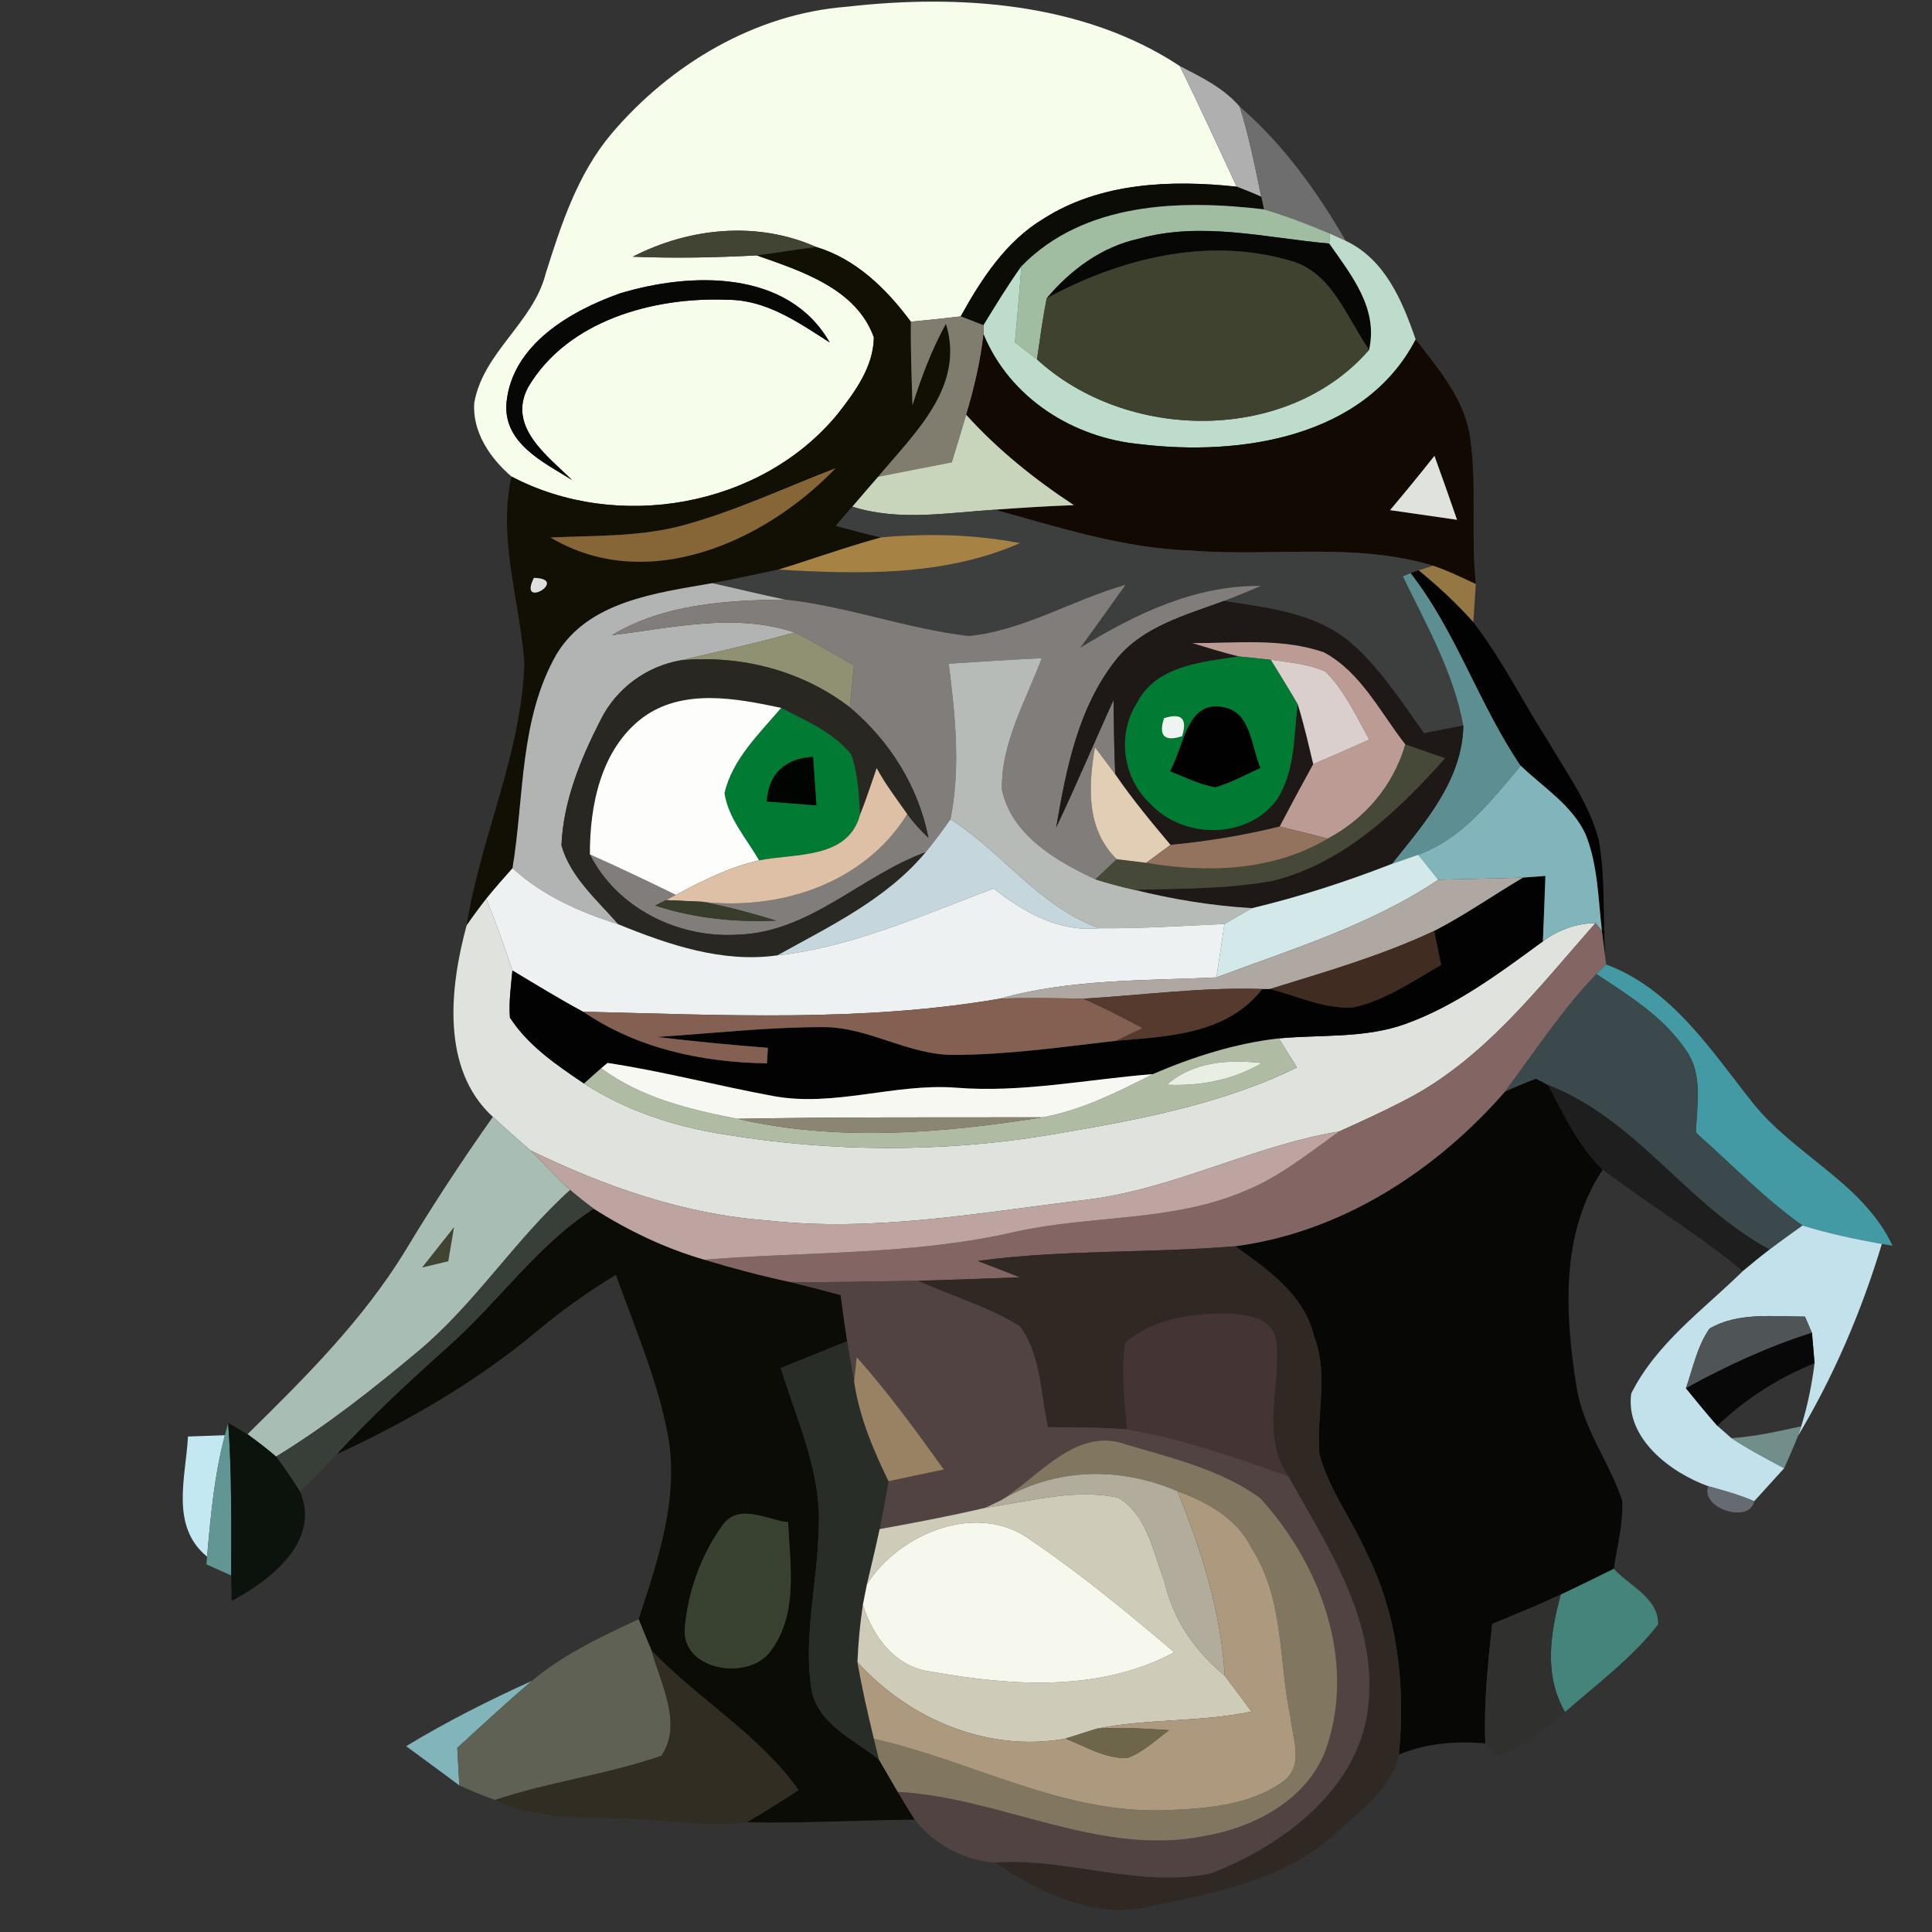 <?xml version="1.0" encoding="UTF-8" ?>
<!DOCTYPE svg PUBLIC "-//W3C//DTD SVG 1.1//EN" "http://www.w3.org/Graphics/SVG/1.1/DTD/svg11.dtd">
<svg width="178pt" height="178pt" viewBox="0 0 178 178" version="1.1" xmlns="http://www.w3.org/2000/svg">
<rect x="0" y="0" width="178" height="178" fill="#333333" stroke="none"/>
<g id="#f6fdebff">
<path fill="#f6fdeb" opacity="1.00" d=" M 56.32 12.34 C 61.74 5.94 69.54 1.27 78.02 0.62 C 88.37 -0.56 99.79 0.21 108.69 6.08 C 110.52 9.75 112.20 13.49 113.94 17.20 C 107.91 16.55 101.37 16.80 96.11 20.17 C 92.66 22.25 90.42 25.71 88.51 29.15 C 86.98 29.33 85.45 29.49 83.92 29.64 C 81.68 26.63 78.89 23.87 75.21 22.76 C 69.76 20.34 63.52 20.97 58.30 23.65 C 62.11 23.81 65.92 23.73 69.72 23.53 C 73.82 24.97 78.90 26.59 80.51 31.08 C 80.48 33.79 78.76 36.12 77.16 38.16 C 70.10 46.74 56.87 49.04 47.12 43.90 C 45.16 42.23 43.48 39.76 43.70 37.08 C 44.54 32.44 49.12 29.73 50.27 25.23 C 51.69 20.70 53.21 16.04 56.32 12.34 M 57.09 27.04 C 52.54 28.66 47.21 31.75 46.67 37.05 C 46.31 40.81 50.04 42.57 52.70 44.22 C 50.43 41.99 46.73 39.32 48.65 35.69 C 52.29 29.50 60.26 27.34 67.03 27.62 C 70.59 27.61 73.57 29.71 76.44 31.55 C 72.59 24.80 63.60 25.06 57.09 27.04 Z" />
</g>
<g id="#afafaffb">
<path fill="#afafaf" opacity="1.00" d=" M 108.69 6.08 C 110.67 7.10 112.75 8.11 114.22 9.83 C 115.07 12.55 115.63 15.34 116.20 18.13 C 115.45 17.79 114.70 17.49 113.94 17.20 C 112.20 13.49 110.52 9.75 108.69 6.08 Z" />
</g>
<g id="#6d6e6dff">
<path fill="#6d6e6d" opacity="1.00" d=" M 114.22 9.83 C 118.24 13.29 121.34 17.64 123.99 22.19 C 123.63 22.03 122.90 21.69 122.53 21.52 C 120.54 20.68 118.52 19.90 116.45 19.29 C 116.39 19.00 116.26 18.42 116.20 18.13 C 115.63 15.34 115.07 12.55 114.22 9.83 Z" />
</g>
<g id="#0a0c05ff">
<path fill="#0a0c05" opacity="1.00" d=" M 96.11 20.17 C 101.37 16.80 107.91 16.55 113.94 17.20 C 114.70 17.49 115.45 17.79 116.20 18.13 C 116.26 18.42 116.39 19.00 116.45 19.29 C 108.75 18.37 99.88 18.61 94.10 24.54 C 92.85 26.29 91.73 28.13 90.61 29.96 C 90.09 29.75 89.04 29.35 88.51 29.15 C 90.42 25.71 92.66 22.25 96.11 20.17 Z" />
<path fill="#0a0c05" opacity="1.00" d=" M 41.17 124.17 C 45.85 120.07 49.41 114.77 54.70 111.36 C 57.87 113.38 61.29 115.02 64.90 116.06 C 67.49 116.85 70.11 117.54 72.76 118.11 C 74.33 118.49 75.89 118.90 77.45 119.32 C 77.64 120.74 77.83 122.16 78.05 123.58 C 76.00 124.38 73.98 125.23 71.94 126.04 C 73.43 130.92 75.75 135.75 75.42 140.98 C 75.32 145.82 74.02 150.67 74.74 155.51 C 75.24 158.82 78.66 160.24 80.98 162.12 C 81.56 163.11 82.13 164.10 82.71 165.09 C 83.22 165.95 83.74 166.80 84.28 167.65 C 79.11 167.69 73.95 168.00 68.78 167.89 C 70.42 166.97 71.99 165.94 73.57 164.92 C 69.90 159.77 64.34 156.58 60.03 152.07 C 59.63 151.11 59.23 150.15 58.84 149.18 C 60.62 143.74 62.59 138.03 61.54 132.22 C 60.57 127.12 58.49 122.32 56.74 117.45 C 54.23 118.98 51.83 120.68 49.57 122.56 C 43.98 127.25 37.62 130.93 31.01 133.99 C 34.20 130.52 37.66 127.32 41.17 124.17 M 66.59 140.50 C 64.60 143.24 63.39 146.59 63.10 149.96 C 62.71 153.94 69.08 154.95 71.05 152.04 C 73.56 148.63 72.78 144.18 72.61 140.25 C 70.66 140.02 68.06 138.46 66.59 140.50 Z" />
</g>
<g id="#a0bca1ff">
<path fill="#a0bca1" opacity="1.00" d=" M 94.10 24.54 C 99.88 18.61 108.75 18.37 116.45 19.29 C 118.52 19.90 120.54 20.68 122.53 21.52 L 122.47 22.44 C 116.66 21.93 110.72 20.37 104.94 21.99 C 101.53 22.72 98.63 24.86 96.43 27.49 C 96.07 29.35 95.81 31.23 95.54 33.11 C 94.86 32.59 94.18 32.06 93.51 31.53 C 93.72 29.20 93.93 26.87 94.10 24.54 Z" />
</g>
<g id="#414432ff">
<path fill="#414432" opacity="1.00" d=" M 58.30 23.65 C 63.52 20.97 69.76 20.34 75.21 22.76 C 73.37 22.99 71.55 23.30 69.72 23.53 C 65.92 23.73 62.11 23.81 58.30 23.65 Z" />
<path fill="#414432" opacity="1.00" d=" M 38.89 116.78 C 39.87 115.54 40.85 114.30 41.83 113.06 C 41.65 114.11 41.48 115.15 41.30 116.20 C 40.70 116.35 39.49 116.63 38.89 116.78 Z" />
</g>
<g id="#070706ff">
<path fill="#070706" opacity="1.00" d=" M 104.94 21.99 C 110.72 20.37 116.66 21.93 122.47 22.44 C 124.51 25.36 127.00 28.39 126.14 32.23 C 124.07 29.28 122.74 25.10 118.91 24.03 C 111.30 21.79 103.23 23.79 96.43 27.49 C 98.63 24.86 101.53 22.72 104.94 21.99 Z" />
<path fill="#070706" opacity="1.00" d=" M 57.09 27.04 C 63.60 25.06 72.59 24.80 76.44 31.55 C 73.57 29.71 70.59 27.61 67.03 27.62 C 60.26 27.34 52.29 29.50 48.65 35.69 C 46.73 39.32 50.43 41.99 52.70 44.22 C 50.04 42.57 46.31 40.81 46.67 37.05 C 47.21 31.75 52.54 28.66 57.09 27.04 Z" />
<path fill="#070706" opacity="1.00" d=" M 138.66 100.57 C 139.60 100.14 140.55 99.74 141.52 99.38 C 141.80 99.53 142.36 99.82 142.64 99.97 C 144.07 102.71 145.42 105.57 147.66 107.76 C 143.73 113.68 144.19 121.13 145.26 127.83 C 145.85 131.60 148.27 134.69 149.46 138.25 C 149.56 140.38 149.00 142.45 148.68 144.54 C 147.06 145.34 145.44 146.14 143.80 146.91 C 141.72 147.87 139.61 148.75 137.49 149.61 C 137.08 153.26 136.70 156.94 136.85 160.62 C 134.14 160.40 131.41 160.59 128.88 161.66 C 129.51 155.35 128.77 148.81 125.92 143.09 C 124.56 140.01 122.44 137.25 121.56 133.97 C 121.26 130.37 122.43 126.66 121.08 123.16 C 120.18 119.31 116.82 116.97 113.79 114.82 C 123.56 113.54 132.27 107.90 138.66 100.57 Z" />
</g>
<g id="#bddccbff">
<path fill="#bddccb" opacity="1.00" d=" M 122.53 21.52 C 122.90 21.69 123.63 22.03 123.99 22.19 C 127.61 23.90 129.21 27.73 130.43 31.28 C 125.72 40.34 114.27 42.03 105.09 40.93 C 98.88 40.36 93.05 36.68 90.62 30.81 L 90.61 29.96 C 91.73 28.13 92.85 26.29 94.10 24.54 C 93.93 26.87 93.72 29.20 93.51 31.53 C 94.18 32.06 94.86 32.59 95.54 33.11 C 103.81 40.70 118.60 40.91 126.14 32.23 C 127.00 28.39 124.51 25.36 122.47 22.44 L 122.53 21.52 Z" />
</g>
<g id="#121005ff">
<path fill="#121005" opacity="1.00" d=" M 69.72 23.53 C 71.55 23.30 73.37 22.99 75.21 22.76 C 78.89 23.87 81.68 26.63 83.92 29.64 C 83.89 32.20 83.99 34.76 84.07 37.32 C 84.89 34.74 85.84 32.20 87.15 29.83 C 88.96 35.61 84.23 39.94 80.90 43.93 C 80.11 44.84 79.31 45.76 78.53 46.68 C 78.01 47.26 77.51 47.86 77.00 48.45 C 78.39 48.82 79.78 49.20 81.19 49.51 C 77.99 50.38 74.88 51.51 71.72 52.48 C 69.69 52.91 67.66 53.36 65.61 53.73 C 60.48 54.64 54.24 55.37 51.28 60.27 C 47.85 66.25 48.31 73.40 47.22 79.99 C 46.40 80.91 45.59 81.83 44.81 82.79 C 44.18 83.59 43.57 84.42 42.99 85.26 C 44.28 77.10 48.07 69.40 48.31 61.07 C 47.89 55.33 45.85 49.71 47.12 43.90 C 56.87 49.04 70.10 46.74 77.16 38.16 C 78.76 36.12 80.48 33.79 80.51 31.08 C 78.90 26.59 73.82 24.97 69.72 23.53 M 63.19 48.33 C 59.14 49.48 54.89 49.33 50.72 49.52 C 59.59 54.80 70.46 49.95 76.98 43.14 C 72.39 44.90 67.93 47.01 63.19 48.33 M 49.19 53.24 C 47.68 56.25 52.53 53.33 49.19 53.24 Z" />
</g>
<g id="#3f422fff">
<path fill="#3f422f" opacity="1.00" d=" M 96.43 27.49 C 103.23 23.79 111.30 21.79 118.91 24.03 C 122.74 25.10 124.07 29.28 126.14 32.23 C 118.60 40.91 103.81 40.70 95.54 33.11 C 95.81 31.23 96.07 29.35 96.43 27.49 Z" />
</g>
<g id="#807d6eff">
<path fill="#807d6e" opacity="1.00" d=" M 83.92 29.64 C 85.45 29.49 86.98 29.33 88.51 29.15 C 89.04 29.35 90.09 29.75 90.61 29.96 L 90.62 30.81 C 90.33 33.33 89.75 35.80 89.02 38.22 C 88.59 39.68 88.14 41.14 87.69 42.60 C 85.42 43.04 83.16 43.47 80.90 43.93 C 84.23 39.94 88.96 35.61 87.15 29.83 C 85.84 32.20 84.89 34.74 84.07 37.32 C 83.99 34.76 83.89 32.20 83.92 29.64 Z" />
</g>
<g id="#120903ff">
<path fill="#120903" opacity="1.00" d=" M 89.02 38.22 C 89.75 35.80 90.33 33.33 90.62 30.81 C 93.05 36.68 98.88 40.36 105.09 40.93 C 114.27 42.03 125.72 40.34 130.43 31.28 C 132.58 34.06 135.04 36.90 135.47 40.53 C 136.07 44.93 135.50 49.39 135.97 53.81 C 134.67 53.21 133.38 52.57 132.03 52.12 C 124.83 49.94 117.23 51.32 109.85 50.73 C 103.60 50.55 97.63 48.61 91.66 46.96 C 94.08 46.78 96.51 46.63 98.94 46.54 C 95.32 44.16 91.93 41.44 89.02 38.22 M 128.07 47.00 C 130.12 47.30 132.18 47.60 134.24 47.89 C 133.56 45.92 132.87 43.96 132.16 42.00 C 130.82 43.69 129.46 45.35 128.07 47.00 Z" />
</g>
<g id="#c8d5bbff">
<path fill="#c8d5bb" opacity="1.00" d=" M 87.69 42.60 C 88.14 41.14 88.59 39.68 89.02 38.22 C 91.93 41.44 95.32 44.16 98.94 46.54 C 96.51 46.63 94.08 46.78 91.66 46.96 C 87.29 47.24 82.80 48.04 78.53 46.68 C 79.31 45.76 80.11 44.84 80.90 43.93 C 83.16 43.47 85.42 43.04 87.69 42.60 Z" />
</g>
<g id="#dfe2ddff">
<path fill="#dfe2dd" opacity="1.00" d=" M 128.07 47.00 C 129.46 45.35 130.82 43.69 132.16 42.00 C 132.87 43.96 133.56 45.92 134.24 47.89 C 132.18 47.60 130.12 47.30 128.07 47.00 Z" />
<path fill="#dfe2dd" opacity="1.00" d=" M 42.99 85.26 C 43.57 84.42 44.18 83.59 44.81 82.79 C 45.66 84.98 46.48 87.17 47.21 89.40 C 47.08 90.85 46.87 92.29 46.98 93.75 C 48.66 96.35 51.29 98.13 53.81 99.83 C 57.66 102.32 62.07 103.77 66.57 104.49 C 76.48 106.14 86.66 106.22 96.58 104.58 C 104.39 103.25 112.31 101.86 119.49 98.35 C 119.07 97.68 118.24 96.34 117.82 95.67 C 121.68 95.31 125.69 95.68 129.40 94.37 C 134.12 92.69 138.15 89.65 142.15 86.73 C 143.55 85.67 145.24 85.07 147.00 85.04 C 141.70 91.04 136.64 97.71 129.35 101.41 C 127.39 102.43 125.38 103.34 123.37 104.25 C 115.33 105.58 108.02 109.63 99.89 110.56 C 90.20 111.73 80.45 113.55 70.66 112.44 C 63.01 111.88 55.70 109.31 48.85 105.98 C 47.69 104.96 46.54 103.95 45.41 102.90 C 40.60 98.50 41.44 90.96 42.99 85.26 Z" />
</g>
<g id="#866536ff">
<path fill="#866536" opacity="1.00" d=" M 63.19 48.33 C 67.93 47.01 72.39 44.90 76.98 43.14 C 70.46 49.95 59.59 54.80 50.72 49.52 C 54.89 49.33 59.14 49.48 63.19 48.33 Z" />
</g>
<g id="#3d3f3fff">
<path fill="#3d3f3f" opacity="1.00" d=" M 77.00 48.45 C 77.51 47.86 78.01 47.26 78.53 46.68 C 82.80 48.04 87.29 47.24 91.66 46.96 C 97.63 48.61 103.60 50.55 109.85 50.73 C 117.23 51.32 124.83 49.94 132.03 52.12 C 131.69 52.23 131.03 52.44 130.70 52.55 L 129.97 52.80 L 129.25 53.10 C 131.40 57.55 133.91 61.91 134.82 66.84 C 133.61 67.08 132.40 67.31 131.20 67.55 C 129.02 64.52 126.99 61.29 124.08 58.91 C 120.86 56.41 116.64 55.97 112.75 55.37 C 113.91 54.94 115.05 54.46 116.19 53.98 C 110.11 53.90 104.59 56.57 99.54 59.67 C 100.93 57.75 102.32 55.82 103.70 53.88 C 98.83 55.26 94.33 58.09 89.25 58.60 C 83.54 57.93 78.08 55.86 72.35 55.24 C 70.09 54.79 67.86 54.21 65.61 53.73 C 67.66 53.36 69.69 52.91 71.72 52.48 C 79.19 52.92 86.97 53.11 93.98 50.04 C 89.76 49.22 85.45 49.13 81.19 49.51 C 79.78 49.20 78.39 48.82 77.00 48.45 Z" />
</g>
<g id="#a78245ff">
<path fill="#a78245" opacity="1.00" d=" M 81.19 49.51 C 85.45 49.13 89.76 49.22 93.98 50.04 C 86.97 53.11 79.19 52.92 71.72 52.48 C 74.88 51.51 77.99 50.38 81.19 49.51 Z" />
</g>
<g id="#957743fe">
<path fill="#957743" opacity="1.00" d=" M 130.70 52.55 C 131.03 52.44 131.69 52.23 132.03 52.12 C 133.38 52.57 134.67 53.21 135.97 53.81 C 135.91 54.69 135.80 56.45 135.74 57.33 C 134.20 55.60 132.49 54.02 130.70 52.55 Z" />
</g>
<g id="#dfdfdfff">
<path fill="#dfdfdf" opacity="1.00" d=" M 49.19 53.24 C 52.53 53.33 47.68 56.25 49.19 53.24 Z" />
</g>
<g id="#5d8e92ff">
<path fill="#5d8e92" opacity="1.00" d=" M 129.25 53.10 L 129.97 52.80 C 134.20 58.23 136.27 64.90 140.11 70.55 C 137.42 73.74 134.73 77.29 130.66 78.75 C 130.05 78.96 128.84 79.38 128.24 79.59 C 131.22 75.85 134.74 71.91 134.82 66.84 C 133.91 61.91 131.40 57.55 129.25 53.10 Z" />
</g>
<g id="#010201ff">
<path fill="#010201" opacity="1.00" d=" M 129.97 52.80 L 130.70 52.55 C 132.49 54.02 134.20 55.60 135.74 57.33 C 138.39 60.76 140.31 64.68 142.65 68.32 C 144.36 71.26 146.46 74.10 147.31 77.45 C 147.92 80.98 147.67 84.60 147.89 88.17 C 147.82 87.57 147.67 86.37 147.59 85.77 C 147.24 82.79 147.22 79.70 146.09 76.88 C 144.84 74.17 142.19 72.55 140.11 70.55 C 136.27 64.90 134.20 58.23 129.97 52.80 Z" />
<path fill="#010201" opacity="1.00" d=" M 140.33 80.85 C 140.84 80.82 141.87 80.74 142.38 80.70 C 142.31 82.71 142.24 84.72 142.15 86.73 C 138.15 89.65 134.12 92.69 129.40 94.37 C 125.69 95.68 121.68 95.31 117.82 95.67 C 113.80 96.13 109.92 97.37 106.22 98.96 C 100.16 99.44 94.15 100.70 88.05 100.21 C 82.41 99.79 76.86 102.02 71.24 100.98 C 66.14 100.04 61.11 98.71 55.97 97.93 L 55.39 98.42 C 54.86 98.88 54.33 99.36 53.81 99.83 C 51.29 98.13 48.66 96.35 46.98 93.75 C 46.87 92.29 47.08 90.85 47.21 89.40 C 49.37 90.70 51.51 92.01 53.73 93.21 C 58.72 96.61 64.69 97.88 70.66 97.97 C 70.68 97.61 70.73 96.90 70.75 96.54 C 67.35 96.27 63.95 95.95 60.56 95.54 C 65.69 95.20 70.81 94.62 75.95 94.63 C 80.11 94.66 83.77 97.24 87.94 97.19 C 92.93 97.17 97.88 96.46 102.82 95.89 C 107.62 95.49 113.07 95.29 116.29 91.12 L 117.01 91.12 C 119.54 91.76 122.03 92.99 124.69 92.81 C 127.65 92.16 130.18 90.38 132.77 88.90 C 132.56 87.86 132.34 86.81 132.13 85.77 C 134.97 84.31 137.58 82.47 140.33 80.85 Z" />
</g>
<g id="#b1b4b2ff">
<path fill="#b1b4b2" opacity="1.00" d=" M 51.28 60.27 C 54.24 55.37 60.48 54.64 65.61 53.73 C 67.86 54.21 70.09 54.79 72.35 55.24 C 66.88 55.30 61.18 55.65 56.37 58.52 C 61.93 57.85 67.70 56.43 73.21 58.27 C 69.75 59.24 66.25 60.02 62.76 60.83 C 59.57 61.37 56.78 63.42 55.34 66.32 C 53.50 69.91 51.89 73.82 51.73 77.89 C 52.55 80.82 55.04 82.93 56.97 85.16 C 53.43 84.04 49.99 82.53 47.22 79.99 C 48.31 73.40 47.85 66.25 51.28 60.27 Z" />
</g>
<g id="#817d7bff">
<path fill="#817d7b" opacity="1.00" d=" M 89.25 58.60 C 94.33 58.09 98.83 55.26 103.70 53.88 C 102.32 55.82 100.93 57.75 99.54 59.67 C 104.59 56.57 110.11 53.90 116.19 53.98 C 115.05 54.46 113.91 54.94 112.75 55.37 C 109.23 56.68 105.25 57.72 102.81 60.80 C 99.33 65.19 98.23 70.85 97.31 76.23 C 99.15 72.35 100.82 68.40 102.59 64.49 C 102.63 66.77 102.64 69.06 102.75 71.34 C 102.13 70.50 101.51 69.68 100.88 68.85 C 100.27 72.46 100.05 76.39 102.89 79.16 C 102.24 79.78 101.58 80.40 100.93 81.02 C 97.32 79.34 93.22 76.97 92.31 72.77 C 92.21 68.46 94.51 64.58 95.98 60.64 C 93.12 60.78 90.27 60.96 87.41 61.15 C 88.01 65.90 88.52 70.74 87.57 75.48 C 86.85 76.52 86.09 77.53 85.29 78.51 C 79.35 80.67 74.59 85.92 67.98 86.11 C 62.52 86.47 56.85 83.69 54.35 78.72 C 57.01 79.91 59.65 81.16 62.27 82.45 L 61.36 82.93 L 60.36 83.43 C 63.96 84.61 67.75 84.99 71.52 84.82 C 69.27 84.14 67.00 83.51 64.68 83.08 C 71.90 83.91 79.63 81.39 83.59 75.01 C 84.17 75.79 84.82 76.52 85.54 77.19 C 84.61 72.45 81.97 68.27 78.30 65.17 C 78.43 63.88 78.56 62.60 78.68 61.31 C 76.88 60.26 75.08 59.19 73.21 58.27 C 67.70 56.43 61.93 57.85 56.37 58.52 C 61.18 55.65 66.88 55.30 72.35 55.24 C 78.08 55.86 83.54 57.93 89.25 58.60 Z" />
</g>
<g id="#1e1917ff">
<path fill="#1e1917" opacity="1.00" d=" M 102.81 60.80 C 105.25 57.72 109.23 56.68 112.75 55.37 C 116.64 55.97 120.86 56.41 124.08 58.91 C 126.99 61.29 129.02 64.52 131.20 67.55 C 132.40 67.31 133.61 67.08 134.82 66.84 C 134.74 71.91 131.22 75.85 128.24 79.59 C 124.04 81.23 119.75 82.62 115.36 83.67 C 111.70 83.46 108.07 82.86 104.51 81.98 C 108.77 81.86 113.09 81.92 117.30 81.14 C 123.79 79.52 128.81 74.71 133.13 69.86 C 131.91 69.43 130.70 69.01 129.48 68.59 C 127.17 65.65 125.40 61.95 121.99 60.11 C 118.11 58.75 113.89 59.27 109.86 59.25 C 111.27 59.68 112.69 60.12 114.13 60.48 C 110.75 60.99 106.51 61.32 104.75 64.77 C 102.89 67.68 103.45 71.71 105.98 74.04 C 109.00 77.34 115.00 77.36 117.67 73.62 C 119.33 71.04 119.19 67.81 119.56 64.87 C 120.13 66.69 120.55 68.55 120.99 70.40 C 119.94 72.31 118.91 74.22 117.90 76.15 C 114.59 76.97 111.23 77.52 107.84 77.84 C 106.06 75.73 104.31 73.61 102.75 71.34 C 102.64 69.06 102.63 66.77 102.59 64.49 C 100.82 68.40 99.15 72.35 97.31 76.23 C 98.23 70.85 99.33 65.19 102.81 60.80 Z" />
</g>
<g id="#909072ff">
<path fill="#909072" opacity="1.00" d=" M 73.21 58.27 C 75.08 59.19 76.88 60.26 78.68 61.31 C 78.56 62.60 78.43 63.88 78.30 65.17 C 73.89 61.77 68.27 60.34 62.76 60.83 C 66.25 60.02 69.75 59.24 73.21 58.27 Z" />
</g>
<g id="#bb9b94ff">
<path fill="#bb9b94" opacity="1.00" d=" M 109.86 59.25 C 113.89 59.27 118.11 58.75 121.99 60.11 C 125.40 61.95 127.17 65.65 129.48 68.59 C 128.38 72.36 125.80 75.42 122.35 77.26 C 120.87 76.89 119.39 76.51 117.90 76.15 C 118.91 74.22 119.94 72.31 120.99 70.40 C 122.72 69.67 124.44 68.91 126.15 68.14 C 124.94 65.98 123.90 63.64 122.12 61.88 C 120.54 61.17 118.79 61.03 117.09 60.79 C 116.10 60.68 115.11 60.58 114.13 60.48 C 112.69 60.12 111.27 59.68 109.86 59.25 Z" />
</g>
<g id="#b7bbb7ff">
<path fill="#b7bbb7" opacity="1.00" d=" M 87.41 61.15 C 90.27 60.96 93.12 60.78 95.98 60.64 C 94.51 64.58 92.21 68.46 92.31 72.77 C 93.22 76.97 97.32 79.34 100.93 81.02 C 102.11 81.39 103.30 81.71 104.51 81.98 C 108.07 82.86 111.70 83.46 115.36 83.67 C 114.51 84.15 113.66 84.63 112.81 85.13 C 108.98 85.30 105.14 85.56 101.30 85.52 C 95.78 83.57 92.37 78.55 87.57 75.48 C 88.52 70.74 88.01 65.90 87.41 61.15 Z" />
</g>
<g id="#292722ff">
<path fill="#292722" opacity="1.00" d=" M 55.34 66.32 C 56.78 63.42 59.57 61.37 62.76 60.83 C 68.27 60.34 73.89 61.77 78.30 65.17 C 81.97 68.27 84.61 72.45 85.54 77.19 C 84.82 76.52 84.17 75.79 83.59 75.01 C 82.62 73.62 81.58 72.27 80.77 70.77 C 80.27 72.20 79.81 73.65 79.24 75.06 C 79.13 73.20 79.05 71.31 78.44 69.54 C 76.81 67.46 74.25 66.42 71.97 65.22 C 67.80 64.33 62.86 63.39 59.17 66.15 C 55.37 69.05 54.33 74.18 54.35 78.72 C 56.85 83.69 62.52 86.47 67.98 86.11 C 74.59 85.92 79.35 80.67 85.29 78.51 C 81.67 82.86 76.46 85.33 71.62 88.02 C 66.56 88.74 61.59 87.04 56.97 85.16 C 55.04 82.93 52.55 80.82 51.73 77.89 C 51.89 73.82 53.50 69.91 55.34 66.32 Z" />
</g>
<g id="#017a34ff">
<path fill="#017a34" opacity="1.00" d=" M 104.75 64.77 C 106.51 61.32 110.75 60.99 114.13 60.48 C 115.11 60.58 116.10 60.68 117.09 60.79 C 117.92 62.14 118.76 63.49 119.56 64.87 C 119.19 67.81 119.33 71.04 117.67 73.62 C 115.00 77.36 109.00 77.34 105.98 74.04 C 103.45 71.71 102.89 67.68 104.75 64.77 M 107.79 71.05 C 109.16 71.59 110.50 72.27 111.97 72.53 C 113.42 72.10 114.75 71.38 116.12 70.75 C 115.29 68.88 115.26 65.66 112.83 65.19 C 109.31 64.34 109.10 68.86 107.79 71.05 M 107.24 66.17 C 106.72 67.80 107.28 68.36 108.91 67.83 C 109.42 66.20 108.86 65.65 107.24 66.17 Z" />
<path fill="#017a34" opacity="1.00" d=" M 66.75 73.08 C 67.47 69.94 69.95 67.60 71.97 65.22 C 74.25 66.42 76.81 67.46 78.44 69.54 C 79.05 71.31 79.13 73.20 79.24 75.06 C 78.13 79.20 73.24 78.60 69.94 79.27 C 68.78 77.27 67.11 75.42 66.75 73.08 M 70.65 73.84 C 72.17 73.96 73.70 74.08 75.22 74.20 C 75.12 72.71 75.01 71.22 74.91 69.73 C 72.37 69.86 70.79 71.27 70.65 73.84 Z" />
</g>
<g id="#dacfccff">
<path fill="#dacfcc" opacity="1.00" d=" M 117.09 60.79 C 118.79 61.03 120.54 61.17 122.12 61.88 C 123.90 63.64 124.94 65.98 126.15 68.14 C 124.44 68.91 122.72 69.67 120.99 70.40 C 120.55 68.55 120.13 66.69 119.56 64.87 C 118.76 63.49 117.92 62.14 117.09 60.79 Z" />
</g>
<g id="#fdfdfbff">
<path fill="#fdfdfb" opacity="1.00" d=" M 59.17 66.15 C 62.86 63.39 67.80 64.33 71.97 65.22 C 69.95 67.60 67.47 69.94 66.75 73.08 C 67.11 75.42 68.78 77.27 69.94 79.27 C 67.22 79.87 64.71 81.15 62.27 82.45 C 59.65 81.16 57.01 79.91 54.35 78.72 C 54.33 74.18 55.37 69.05 59.17 66.15 Z" />
</g>
<g id="#000100ff">
<path fill="#000100" opacity="1.00" d=" M 107.79 71.05 C 109.10 68.86 109.31 64.34 112.83 65.19 C 115.26 65.66 115.29 68.88 116.12 70.75 C 114.75 71.38 113.42 72.10 111.97 72.53 C 110.50 72.27 109.16 71.59 107.79 71.05 Z" />
</g>
<g id="#eef4f0ff">
<path fill="#eef4f0" opacity="1.00" d=" M 107.24 66.17 C 108.86 65.65 109.42 66.20 108.91 67.83 C 107.28 68.36 106.72 67.80 107.24 66.17 Z" />
</g>
<g id="#474938ff">
<path fill="#474938" opacity="1.00" d=" M 129.48 68.59 C 130.70 69.01 131.91 69.43 133.13 69.86 C 128.81 74.71 123.79 79.52 117.30 81.14 C 113.09 81.92 108.77 81.86 104.51 81.98 C 103.30 81.71 102.11 81.39 100.93 81.02 C 101.58 80.40 102.24 79.78 102.89 79.16 C 103.57 79.24 104.93 79.41 105.61 79.49 C 111.26 80.47 117.29 80.25 122.35 77.26 C 125.80 75.42 128.38 72.36 129.48 68.59 Z" />
</g>
<g id="#e2ceb4ff">
<path fill="#e2ceb4" opacity="1.00" d=" M 100.88 68.85 C 101.51 69.68 102.13 70.50 102.75 71.34 C 104.31 73.61 106.06 75.73 107.84 77.84 C 107.09 78.39 106.35 78.94 105.61 79.49 C 104.93 79.41 103.57 79.24 102.89 79.16 C 100.05 76.39 100.27 72.46 100.88 68.85 Z" />
</g>
<g id="#010502ff">
<path fill="#010502" opacity="1.00" d=" M 70.65 73.84 C 70.79 71.27 72.37 69.86 74.91 69.73 C 75.01 71.22 75.12 72.71 75.22 74.20 C 73.70 74.08 72.17 73.96 70.65 73.84 Z" />
</g>
<g id="#ddc0a5ff">
<path fill="#ddc0a5" opacity="1.00" d=" M 79.24 75.06 C 79.81 73.65 80.27 72.20 80.77 70.77 C 81.58 72.27 82.62 73.62 83.59 75.01 C 79.63 81.39 71.90 83.91 64.68 83.08 C 63.85 83.04 62.19 82.97 61.36 82.93 L 62.27 82.45 C 64.71 81.15 67.22 79.87 69.94 79.27 C 73.24 78.60 78.13 79.20 79.24 75.06 Z" />
</g>
<g id="#82b5bbff">
<path fill="#82b5bb" opacity="1.00" d=" M 130.66 78.75 C 134.73 77.29 137.42 73.74 140.11 70.55 C 142.19 72.55 144.84 74.17 146.09 76.88 C 147.22 79.70 147.24 82.79 147.59 85.77 L 147.00 85.04 C 145.24 85.07 143.55 85.67 142.15 86.73 C 142.24 84.72 142.31 82.71 142.38 80.70 C 141.87 80.74 140.84 80.82 140.33 80.85 C 137.72 80.95 135.12 80.97 132.51 81.05 C 132.05 80.48 131.12 79.33 130.66 78.75 Z" />
<path fill="#82b5bb" opacity="1.00" d=" M 37.42 160.88 C 41.14 158.62 45.04 156.66 49.01 154.86 C 46.66 156.86 44.40 158.96 42.13 161.04 C 42.19 162.19 42.25 163.35 42.32 164.50 C 40.70 163.28 39.05 162.09 37.42 160.88 Z" />
</g>
<g id="#c5d6dcff">
<path fill="#c5d6dc" opacity="1.00" d=" M 87.57 75.48 C 92.37 78.55 95.78 83.57 101.30 85.52 C 97.60 85.90 94.34 84.07 91.55 81.86 C 85.35 84.17 79.22 86.95 72.62 87.90 C 72.37 87.93 71.87 87.99 71.62 88.02 C 76.46 85.33 81.67 82.86 85.29 78.51 C 86.09 77.53 86.85 76.52 87.57 75.48 Z" />
</g>
<g id="#93735dff">
<path fill="#93735d" opacity="1.00" d=" M 107.84 77.84 C 111.23 77.52 114.59 76.97 117.90 76.15 C 119.39 76.51 120.87 76.89 122.35 77.26 C 117.29 80.25 111.26 80.47 105.61 79.49 C 106.35 78.94 107.09 78.39 107.84 77.84 Z" />
</g>
<g id="#d3e8e8ff">
<path fill="#d3e8e8" opacity="1.00" d=" M 115.36 83.67 C 119.75 82.62 124.04 81.23 128.24 79.59 C 128.84 79.38 130.05 78.96 130.66 78.75 C 131.12 79.33 132.05 80.48 132.51 81.05 C 126.29 85.23 119.04 87.44 112.07 90.05 C 112.33 88.41 112.57 86.77 112.81 85.13 C 113.66 84.63 114.51 84.15 115.36 83.67 Z" />
</g>
<g id="#eef1f1ff">
<path fill="#eef1f1" opacity="1.00" d=" M 44.81 82.79 C 45.59 81.83 46.40 80.91 47.22 79.99 C 49.99 82.53 53.43 84.04 56.97 85.16 C 61.59 87.04 66.56 88.74 71.62 88.02 C 71.87 87.99 72.37 87.93 72.62 87.90 C 79.22 86.95 85.35 84.17 91.55 81.86 C 94.34 84.07 97.60 85.90 101.30 85.52 C 105.14 85.56 108.98 85.30 112.81 85.13 C 112.57 86.77 112.33 88.41 112.07 90.05 C 105.39 90.37 98.62 90.18 92.12 92.01 C 79.44 94.19 66.52 93.51 53.73 93.21 C 51.51 92.01 49.37 90.70 47.21 89.40 C 46.48 87.17 45.66 84.98 44.81 82.79 Z" />
</g>
<g id="#afa7a1ff">
<path fill="#afa7a1" opacity="1.00" d=" M 112.07 90.05 C 119.04 87.44 126.29 85.23 132.51 81.05 C 135.12 80.97 137.72 80.95 140.33 80.85 C 137.58 82.47 134.97 84.31 132.13 85.77 C 127.28 88.05 122.11 89.54 117.01 91.12 L 116.29 91.12 C 110.77 90.93 105.29 91.69 99.79 92.01 C 97.23 91.97 94.67 91.91 92.12 92.01 C 98.62 90.18 105.39 90.37 112.07 90.05 Z" />
</g>
<g id="#373c2bff">
<path fill="#373c2b" opacity="1.00" d=" M 60.36 83.43 L 61.36 82.93 C 62.19 82.97 63.85 83.04 64.68 83.08 C 67.00 83.51 69.27 84.14 71.52 84.82 C 67.75 84.99 63.96 84.61 60.36 83.43 Z" />
</g>
<g id="#412c21ff">
<path fill="#412c21" opacity="1.00" d=" M 117.01 91.12 C 122.11 89.54 127.28 88.05 132.13 85.77 C 132.34 86.81 132.56 87.86 132.77 88.90 C 130.18 90.38 127.65 92.16 124.69 92.81 C 122.03 92.99 119.54 91.76 117.01 91.12 Z" />
</g>
<g id="#836663ff">
<path fill="#836663" opacity="1.00" d=" M 147.00 85.04 L 147.59 85.77 C 147.67 86.37 147.82 87.57 147.89 88.17 L 147.98 88.86 C 147.75 89.08 147.30 89.52 147.08 89.74 C 143.91 93.05 141.39 96.91 138.66 100.57 C 132.27 107.90 123.56 113.54 113.79 114.82 C 105.90 115.47 97.95 115.11 90.08 116.17 C 91.38 116.67 92.67 117.18 93.97 117.68 C 90.84 117.79 87.71 117.92 84.58 118.00 C 80.64 118.05 76.70 118.17 72.76 118.11 C 70.11 117.54 67.49 116.85 64.90 116.06 C 74.47 115.29 84.17 115.66 93.58 113.48 C 100.58 111.93 108.05 112.59 114.74 109.71 C 117.92 108.41 120.60 106.23 123.37 104.25 C 125.38 103.34 127.39 102.43 129.35 101.41 C 136.64 97.71 141.70 91.04 147.00 85.04 Z" />
</g>
<g id="#439aa5ff">
<path fill="#439aa5" opacity="1.00" d=" M 147.08 89.74 C 147.30 89.52 147.75 89.08 147.98 88.86 C 154.01 91.10 157.61 96.73 161.43 101.54 C 165.27 106.41 171.66 108.98 174.36 114.77 L 173.38 114.61 C 170.92 114.16 168.46 113.65 166.07 112.91 C 162.51 110.40 159.51 107.23 156.25 104.36 C 156.33 101.81 156.93 98.94 155.31 96.72 C 153.26 93.68 150.07 91.72 147.08 89.74 Z" />
</g>
<g id="#3c494cff">
<path fill="#3c494c" opacity="1.00" d=" M 147.08 89.74 C 150.07 91.72 153.26 93.68 155.31 96.72 C 156.93 98.94 156.33 101.81 156.25 104.36 C 159.51 107.23 162.51 110.40 166.07 112.91 C 165.05 113.64 164.04 114.36 163.04 115.12 C 155.46 111.07 150.81 103.13 142.64 99.97 C 142.36 99.82 141.80 99.53 141.52 99.38 C 140.55 99.74 139.60 100.14 138.66 100.57 C 141.39 96.91 143.91 93.05 147.08 89.74 Z" />
</g>
<g id="#553a2dff">
<path fill="#553a2d" opacity="1.00" d=" M 99.79 92.01 C 105.29 91.69 110.77 90.93 116.29 91.12 C 113.07 95.29 107.62 95.49 102.82 95.89 C 103.43 95.59 104.65 95.01 105.26 94.72 C 103.45 93.77 101.64 92.83 99.79 92.01 Z" />
</g>
<g id="#846053ff">
<path fill="#846053" opacity="1.00" d=" M 92.12 92.01 C 94.67 91.91 97.23 91.97 99.79 92.01 C 101.64 92.83 103.45 93.77 105.26 94.72 C 104.65 95.01 103.43 95.59 102.82 95.89 C 97.88 96.46 92.93 97.17 87.94 97.19 C 83.77 97.24 80.11 94.66 75.95 94.63 C 70.81 94.62 65.69 95.20 60.56 95.54 C 63.95 95.95 67.35 96.27 70.75 96.54 C 70.73 96.90 70.68 97.61 70.66 97.97 C 64.69 97.88 58.72 96.61 53.73 93.21 C 66.52 93.51 79.44 94.19 92.12 92.01 Z" />
</g>
<g id="#b0bba3ff">
<path fill="#b0bba3" opacity="1.00" d=" M 106.22 98.96 C 109.92 97.37 113.80 96.13 117.82 95.67 C 118.24 96.34 119.07 97.68 119.49 98.35 C 112.31 101.86 104.39 103.25 96.58 104.58 C 86.66 106.22 76.48 106.14 66.57 104.49 C 62.07 103.77 57.66 102.32 53.81 99.83 C 54.33 99.36 54.86 98.88 55.39 98.42 C 59.06 101.14 63.56 102.23 67.97 103.08 C 77.15 105.20 86.80 104.42 96.03 102.94 C 99.65 102.29 102.96 100.61 106.22 98.96 M 107.50 99.94 C 110.56 100.08 113.61 99.51 116.27 97.94 C 113.18 97.60 109.95 97.79 107.50 99.94 Z" />
</g>
<g id="#f6f8f1ff">
<path fill="#f6f8f1" opacity="1.00" d=" M 55.97 97.93 C 61.11 98.71 66.14 100.04 71.24 100.98 C 76.86 102.02 82.41 99.79 88.05 100.21 C 94.15 100.70 100.16 99.44 106.22 98.96 C 102.96 100.61 99.65 102.29 96.03 102.94 C 86.67 102.96 77.32 102.90 67.97 103.08 C 63.56 102.23 59.06 101.14 55.39 98.42 L 55.97 97.93 Z" />
</g>
<g id="#e8eee2ff">
<path fill="#e8eee2" opacity="1.00" d=" M 107.50 99.94 C 109.95 97.79 113.18 97.60 116.27 97.94 C 113.61 99.51 110.56 100.08 107.50 99.94 Z" />
</g>
<g id="#1e1e1eff">
<path fill="#1e1e1e" opacity="1.00" d=" M 142.64 99.97 C 150.81 103.13 155.46 111.07 163.04 115.12 C 162.20 115.76 161.38 116.43 160.57 117.11 C 156.47 113.71 151.89 110.97 147.66 107.76 C 145.42 105.57 144.07 102.71 142.64 99.97 Z" />
</g>
<g id="#a8bdb3ff">
<path fill="#a8bdb3" opacity="1.00" d=" M 45.41 102.90 C 46.54 103.95 47.69 104.96 48.85 105.98 C 50.09 107.18 51.26 108.46 52.53 109.64 C 47.45 114.21 43.78 120.12 38.52 124.50 C 34.36 127.99 30.08 131.36 25.44 134.20 C 24.59 133.47 23.70 132.79 22.80 132.14 C 28.08 126.95 33.40 121.66 37.30 115.30 C 39.85 111.06 42.56 106.93 45.41 102.90 M 38.89 116.78 C 39.49 116.63 40.70 116.35 41.30 116.20 C 41.48 115.15 41.65 114.11 41.83 113.06 C 40.85 114.30 39.87 115.54 38.89 116.78 Z" />
</g>
<g id="#8b8673ff">
<path fill="#8b8673" opacity="1.00" d=" M 67.97 103.08 C 77.32 102.90 86.67 102.96 96.03 102.94 C 86.80 104.42 77.15 105.20 67.97 103.08 Z" />
</g>
<g id="#bda4a0ff">
<path fill="#bda4a0" opacity="1.00" d=" M 99.89 110.56 C 108.02 109.63 115.33 105.58 123.37 104.25 C 120.60 106.23 117.92 108.41 114.74 109.71 C 108.05 112.59 100.58 111.93 93.58 113.48 C 84.17 115.66 74.47 115.29 64.90 116.06 C 61.29 115.02 57.87 113.38 54.70 111.36 C 53.95 110.81 53.23 110.24 52.53 109.64 C 51.26 108.46 50.09 107.18 48.85 105.98 C 55.70 109.31 63.01 111.88 70.66 112.44 C 80.45 113.55 90.20 111.73 99.89 110.56 Z" />
</g>
<g id="#373f38fd">
<path fill="#373f38" opacity="1.00" d=" M 38.52 124.50 C 43.78 120.12 47.45 114.21 52.53 109.64 C 53.23 110.24 53.95 110.81 54.70 111.36 C 49.41 114.77 45.85 120.07 41.17 124.17 C 37.66 127.32 34.20 130.52 31.01 133.99 C 29.90 135.15 28.78 136.30 27.66 137.46 C 26.97 136.34 26.23 135.25 25.44 134.20 C 30.08 131.36 34.36 127.99 38.52 124.50 Z" />
</g>
<g id="#c2e1ebff">
<path fill="#c2e1eb" opacity="1.00" d=" M 163.04 115.12 C 164.04 114.36 165.05 113.64 166.07 112.91 C 168.46 113.65 170.92 114.16 173.38 114.61 C 171.51 120.79 168.97 126.76 165.65 132.30 C 165.72 132.08 165.88 131.63 165.95 131.41 C 166.54 129.51 166.93 127.56 167.18 125.59 C 167.12 124.89 167.00 123.49 166.94 122.79 C 166.78 122.41 166.45 121.67 166.29 121.30 C 163.36 121.31 160.13 120.87 157.50 122.41 C 156.36 124.04 155.98 126.05 155.33 127.90 C 156.28 129.06 157.22 130.23 158.22 131.36 C 158.54 131.64 159.19 132.21 159.52 132.50 C 161.08 133.52 162.73 134.39 164.38 135.27 C 163.46 136.29 162.54 137.30 161.62 138.31 C 160.25 137.72 158.82 137.32 157.39 136.93 C 153.93 135.69 149.72 132.52 150.29 128.39 C 152.58 123.78 156.96 120.65 160.57 117.11 C 161.38 116.43 162.20 115.76 163.04 115.12 Z" />
</g>
<g id="#302823ff">
<path fill="#302823" opacity="1.00" d=" M 90.08 116.17 C 97.95 115.11 105.90 115.47 113.79 114.82 C 116.82 116.97 120.18 119.31 121.08 123.16 C 122.43 126.66 121.26 130.37 121.56 133.97 C 122.44 137.25 124.56 140.01 125.92 143.09 C 128.77 148.81 129.51 155.35 128.88 161.66 C 128.21 164.85 125.24 166.86 122.98 168.97 C 118.27 173.25 111.78 174.42 105.76 175.68 C 100.69 176.80 95.78 174.34 91.68 171.60 C 98.36 171.13 104.97 173.99 111.57 172.60 C 118.35 169.98 125.50 164.61 126.10 156.77 C 126.77 149.09 122.25 142.39 118.68 135.99 C 116.10 132.22 118.06 127.64 117.57 123.48 C 117.23 121.36 114.71 121.09 113.00 121.02 C 109.75 121.00 106.22 121.52 103.67 123.71 C 103.27 126.36 103.63 129.04 103.83 131.69 C 101.41 131.50 98.98 131.50 96.55 131.49 C 95.85 128.38 95.92 124.80 93.94 122.17 C 91.02 120.37 87.69 119.41 84.58 118.00 C 87.71 117.92 90.84 117.79 93.97 117.68 C 92.67 117.18 91.38 116.67 90.08 116.17 Z" />
</g>
<g id="#514341ff">
<path fill="#514341" opacity="1.00" d=" M 72.76 118.11 C 76.70 118.17 80.64 118.05 84.58 118.00 C 87.69 119.41 91.02 120.37 93.94 122.17 C 95.92 124.80 95.85 128.38 96.55 131.49 C 98.98 131.50 101.41 131.50 103.83 131.69 C 108.93 132.56 113.83 134.27 118.68 135.99 C 122.25 142.39 126.77 149.09 126.10 156.77 C 125.50 164.61 118.35 169.98 111.57 172.60 C 104.97 173.99 98.36 171.13 91.68 171.60 C 88.83 171.42 86.02 169.90 84.28 167.65 C 83.74 166.80 83.22 165.95 82.71 165.09 C 92.27 165.61 101.27 171.10 110.96 169.16 C 115.69 168.35 120.69 165.68 122.27 160.86 C 124.92 152.83 121.59 144.00 116.09 138.01 C 112.49 135.40 108.03 134.35 103.83 133.10 C 99.15 131.37 95.77 136.03 92.23 138.22 C 91.87 138.40 91.14 138.75 90.77 138.92 C 87.55 139.67 84.30 140.29 81.04 140.88 C 81.34 139.41 81.61 137.94 81.86 136.47 C 83.56 136.10 85.26 135.75 86.96 135.39 C 84.41 131.84 81.84 128.30 78.93 125.04 C 78.87 125.60 78.75 126.70 78.69 127.26 C 78.46 126.03 78.25 124.81 78.05 123.58 C 77.83 122.16 77.64 120.74 77.45 119.32 C 75.89 118.90 74.33 118.49 72.76 118.11 Z" />
</g>
<g id="#453434ff">
<path fill="#453434" opacity="1.00" d=" M 103.67 123.71 C 106.22 121.52 109.75 121.00 113.00 121.02 C 114.71 121.09 117.23 121.36 117.57 123.48 C 118.06 127.64 116.10 132.22 118.68 135.99 C 113.83 134.27 108.93 132.56 103.83 131.69 C 103.63 129.04 103.27 126.36 103.67 123.71 Z" />
</g>
<g id="#4f5456ff">
<path fill="#4f5456" opacity="1.00" d=" M 157.50 122.41 C 160.13 120.87 163.36 121.31 166.29 121.30 C 166.45 121.67 166.78 122.41 166.94 122.79 C 162.90 124.07 159.04 125.85 155.33 127.90 C 155.98 126.05 156.36 124.04 157.50 122.41 Z" />
</g>
<g id="#080808fe">
<path fill="#080808" opacity="1.00" d=" M 155.33 127.90 C 159.04 125.85 162.90 124.07 166.94 122.79 C 167.00 123.49 167.12 124.89 167.18 125.59 C 163.86 126.95 160.81 128.87 158.22 131.36 C 157.22 130.23 156.28 129.06 155.33 127.90 Z" />
</g>
<g id="#282d28ff">
<path fill="#282d28" opacity="1.00" d=" M 71.94 126.04 C 73.98 125.23 76.00 124.38 78.05 123.58 C 78.25 124.81 78.46 126.03 78.69 127.26 C 79.15 130.50 80.44 133.54 81.86 136.47 C 81.61 137.94 81.34 139.41 81.04 140.88 C 80.68 142.58 80.27 144.27 79.87 145.97 C 79.78 146.43 79.59 147.37 79.50 147.84 C 79.24 149.59 79.07 151.36 79.00 153.13 C 79.40 155.50 79.95 157.85 80.51 160.20 C 80.63 160.68 80.86 161.64 80.98 162.12 C 78.66 160.24 75.24 158.82 74.74 155.51 C 74.02 150.67 75.32 145.82 75.42 140.98 C 75.75 135.75 73.43 130.92 71.94 126.04 Z" />
</g>
<g id="#998164ff">
<path fill="#998164" opacity="1.00" d=" M 78.93 125.04 C 81.84 128.30 84.41 131.84 86.96 135.39 C 85.26 135.75 83.56 136.10 81.86 136.47 C 80.44 133.54 79.15 130.50 78.69 127.26 C 78.75 126.70 78.87 125.60 78.93 125.04 Z" />
</g>
<g id="#7b9a96e1">
<path fill="#7b9a96" opacity="0.88" d=" M 159.52 132.50 C 161.70 132.36 163.83 131.87 165.95 131.41 C 165.88 131.63 165.72 132.08 165.65 132.30 C 165.26 133.31 164.81 134.29 164.38 135.27 C 162.73 134.39 161.08 133.52 159.52 132.50 Z" />
</g>
<g id="#c4e8f1ff">
<path fill="#c4e8f1" opacity="1.00" d=" M 17.32 132.35 C 18.17 132.32 19.87 132.26 20.72 132.23 C 19.75 135.88 19.41 139.66 19.08 143.42 C 15.65 140.62 17.12 136.11 17.32 132.35 Z" />
</g>
<g id="#619695fb">
<path fill="#619695" opacity="1.00" d=" M 20.72 132.23 L 21.02 131.09 C 21.37 135.77 21.30 140.46 21.30 145.15 C 20.73 144.90 19.59 144.38 19.02 144.13 L 19.08 143.42 C 19.41 139.66 19.75 135.88 20.72 132.23 Z" />
</g>
<g id="#0c130cff">
<path fill="#0c130c" opacity="1.00" d=" M 21.02 131.09 C 21.46 131.36 22.35 131.88 22.80 132.14 C 23.70 132.79 24.59 133.47 25.44 134.20 C 26.23 135.25 26.97 136.34 27.66 137.46 C 29.56 142.02 24.88 145.62 21.34 147.50 C 21.33 146.92 21.31 145.74 21.30 145.15 C 21.30 140.46 21.37 135.77 21.02 131.09 Z" />
</g>
<g id="#817660ff">
<path fill="#817660" opacity="1.00" d=" M 92.23 138.22 C 95.77 136.03 99.15 131.37 103.83 133.10 C 108.03 134.35 112.49 135.40 116.09 138.01 C 121.59 144.00 124.92 152.83 122.27 160.86 C 120.69 165.68 115.69 168.35 110.96 169.16 C 101.27 171.10 92.27 165.61 82.71 165.09 C 82.13 164.10 81.56 163.11 80.98 162.12 C 80.86 161.64 80.63 160.68 80.51 160.20 C 89.37 162.19 97.65 166.99 106.95 166.79 C 110.79 166.66 114.99 166.44 118.22 164.13 C 120.18 162.69 119.08 160.14 118.89 158.18 C 117.79 152.99 118.32 147.30 115.32 142.66 C 113.99 139.91 111.23 138.39 108.48 137.39 C 103.20 135.10 97.20 135.21 92.23 138.22 Z" />
</g>
<g id="#b2ac9dff">
<path fill="#b2ac9d" opacity="1.00" d=" M 92.23 138.22 C 97.20 135.21 103.20 135.10 108.48 137.39 C 110.70 142.83 112.48 148.48 112.84 154.39 C 110.07 152.13 108.05 149.16 107.26 145.65 C 106.22 142.97 105.69 139.56 103.02 137.99 C 98.96 137.11 94.80 138.36 90.77 138.92 C 91.14 138.75 91.87 138.40 92.23 138.22 Z" />
</g>
<g id="#ceccb9ff">
<path fill="#ceccb9" opacity="1.00" d=" M 90.77 138.92 C 94.80 138.36 98.96 137.11 103.02 137.99 C 105.69 139.56 106.22 142.97 107.26 145.65 C 108.05 149.16 110.07 152.13 112.84 154.39 C 113.67 155.48 114.48 156.59 115.30 157.69 C 110.59 158.69 105.73 158.31 101.03 159.27 C 100.31 159.50 98.89 159.95 98.17 160.18 C 91.07 161.49 83.75 158.40 79.00 153.13 C 79.07 151.36 79.24 149.59 79.50 147.84 C 80.43 150.83 82.50 153.62 85.82 154.02 C 93.20 155.33 101.35 155.91 108.19 152.23 C 103.94 148.62 99.63 145.06 95.02 141.93 C 90.16 138.26 82.87 141.22 79.87 145.97 C 80.27 144.27 80.68 142.58 81.04 140.88 C 84.30 140.29 87.55 139.67 90.77 138.92 Z" />
</g>
<g id="#6d737ae0">
<path fill="#6d737a" opacity="0.88" d=" M 157.39 136.93 C 158.82 137.32 160.25 137.72 161.62 138.31 C 161.17 140.44 156.62 138.96 157.39 136.93 Z" />
</g>
<g id="#ad9a7eff">
<path fill="#ad9a7e" opacity="1.00" d=" M 108.48 137.39 C 111.23 138.39 113.99 139.91 115.32 142.66 C 118.32 147.30 117.79 152.99 118.89 158.18 C 119.08 160.14 120.18 162.69 118.22 164.13 C 114.99 166.44 110.79 166.66 106.95 166.79 C 97.65 166.99 89.37 162.19 80.51 160.20 C 79.95 157.85 79.40 155.50 79.00 153.13 C 83.75 158.40 91.07 161.49 98.17 160.18 C 99.99 160.90 101.80 162.02 103.83 161.98 C 105.31 161.45 106.47 160.32 107.71 159.41 C 105.49 159.26 103.25 159.12 101.03 159.27 C 105.73 158.31 110.59 158.69 115.30 157.69 C 114.48 156.59 113.67 155.48 112.84 154.39 C 112.48 148.48 110.70 142.83 108.48 137.39 Z" />
</g>
<g id="#394131ff">
<path fill="#394131" opacity="1.00" d=" M 66.59 140.50 C 68.06 138.46 70.66 140.02 72.61 140.25 C 72.78 144.18 73.56 148.63 71.05 152.04 C 69.08 154.95 62.71 153.94 63.10 149.96 C 63.39 146.59 64.60 143.24 66.59 140.50 Z" />
</g>
<g id="#f6f8edff">
<path fill="#f6f8ed" opacity="1.00" d=" M 79.87 145.97 C 82.87 141.22 90.16 138.26 95.02 141.93 C 99.63 145.06 103.94 148.62 108.19 152.23 C 101.35 155.91 93.20 155.33 85.82 154.02 C 82.50 153.62 80.43 150.83 79.50 147.84 C 79.59 147.37 79.78 146.43 79.87 145.97 Z" />
</g>
<g id="#45847bff">
<path fill="#45847b" opacity="1.00" d=" M 143.80 146.91 C 145.44 146.14 147.06 145.34 148.68 144.54 C 150.11 146.10 152.83 147.24 152.76 149.67 C 150.34 152.78 147.13 155.15 144.19 157.73 C 142.23 154.36 142.82 150.48 143.80 146.91 Z" />
</g>
<g id="#30312fff">
<path fill="#30312f" opacity="1.00" d=" M 137.49 149.61 C 139.61 148.75 141.72 147.87 143.80 146.91 C 142.82 150.48 142.23 154.36 144.19 157.73 C 142.31 159.27 140.43 160.93 138.11 161.77 C 137.80 161.49 137.16 160.91 136.85 160.62 C 136.70 156.94 137.08 153.26 137.49 149.61 Z" />
</g>
<g id="#65837fc8">
<path fill="#65837f" opacity="0.78" d=" M 24.30 149.24 C 24.81 149.75 24.81 149.75 24.30 149.24 Z" />
</g>
<g id="#5e6154ff">
<path fill="#5e6154" opacity="1.00" d=" M 49.01 154.86 C 51.92 152.41 55.41 150.78 58.84 149.18 C 59.23 150.15 59.63 151.11 60.03 152.07 C 60.86 155.11 62.94 158.84 60.93 161.77 C 55.95 163.50 50.65 164.15 45.64 165.83 C 44.50 165.47 43.41 164.97 42.32 164.50 C 42.25 163.35 42.19 162.19 42.13 161.04 C 44.40 158.96 46.66 156.86 49.01 154.86 Z" />
</g>
<g id="#312d23ff">
<path fill="#312d23" opacity="1.00" d=" M 60.03 152.07 C 64.34 156.58 69.90 159.77 73.57 164.92 C 71.99 165.94 70.42 166.97 68.78 167.89 C 65.16 168.34 61.51 167.69 57.88 167.59 C 53.77 167.31 49.43 167.77 45.64 165.83 C 50.65 164.15 55.95 163.50 60.93 161.77 C 62.94 158.84 60.86 155.11 60.03 152.07 Z" />
</g>
<g id="#6e664bff">
<path fill="#6e664b" opacity="1.00" d=" M 98.17 160.18 C 98.89 159.95 100.31 159.50 101.03 159.27 C 103.25 159.12 105.49 159.26 107.71 159.41 C 106.47 160.32 105.31 161.45 103.83 161.98 C 101.80 162.02 99.99 160.90 98.17 160.18 Z" />
</g>
</svg>
